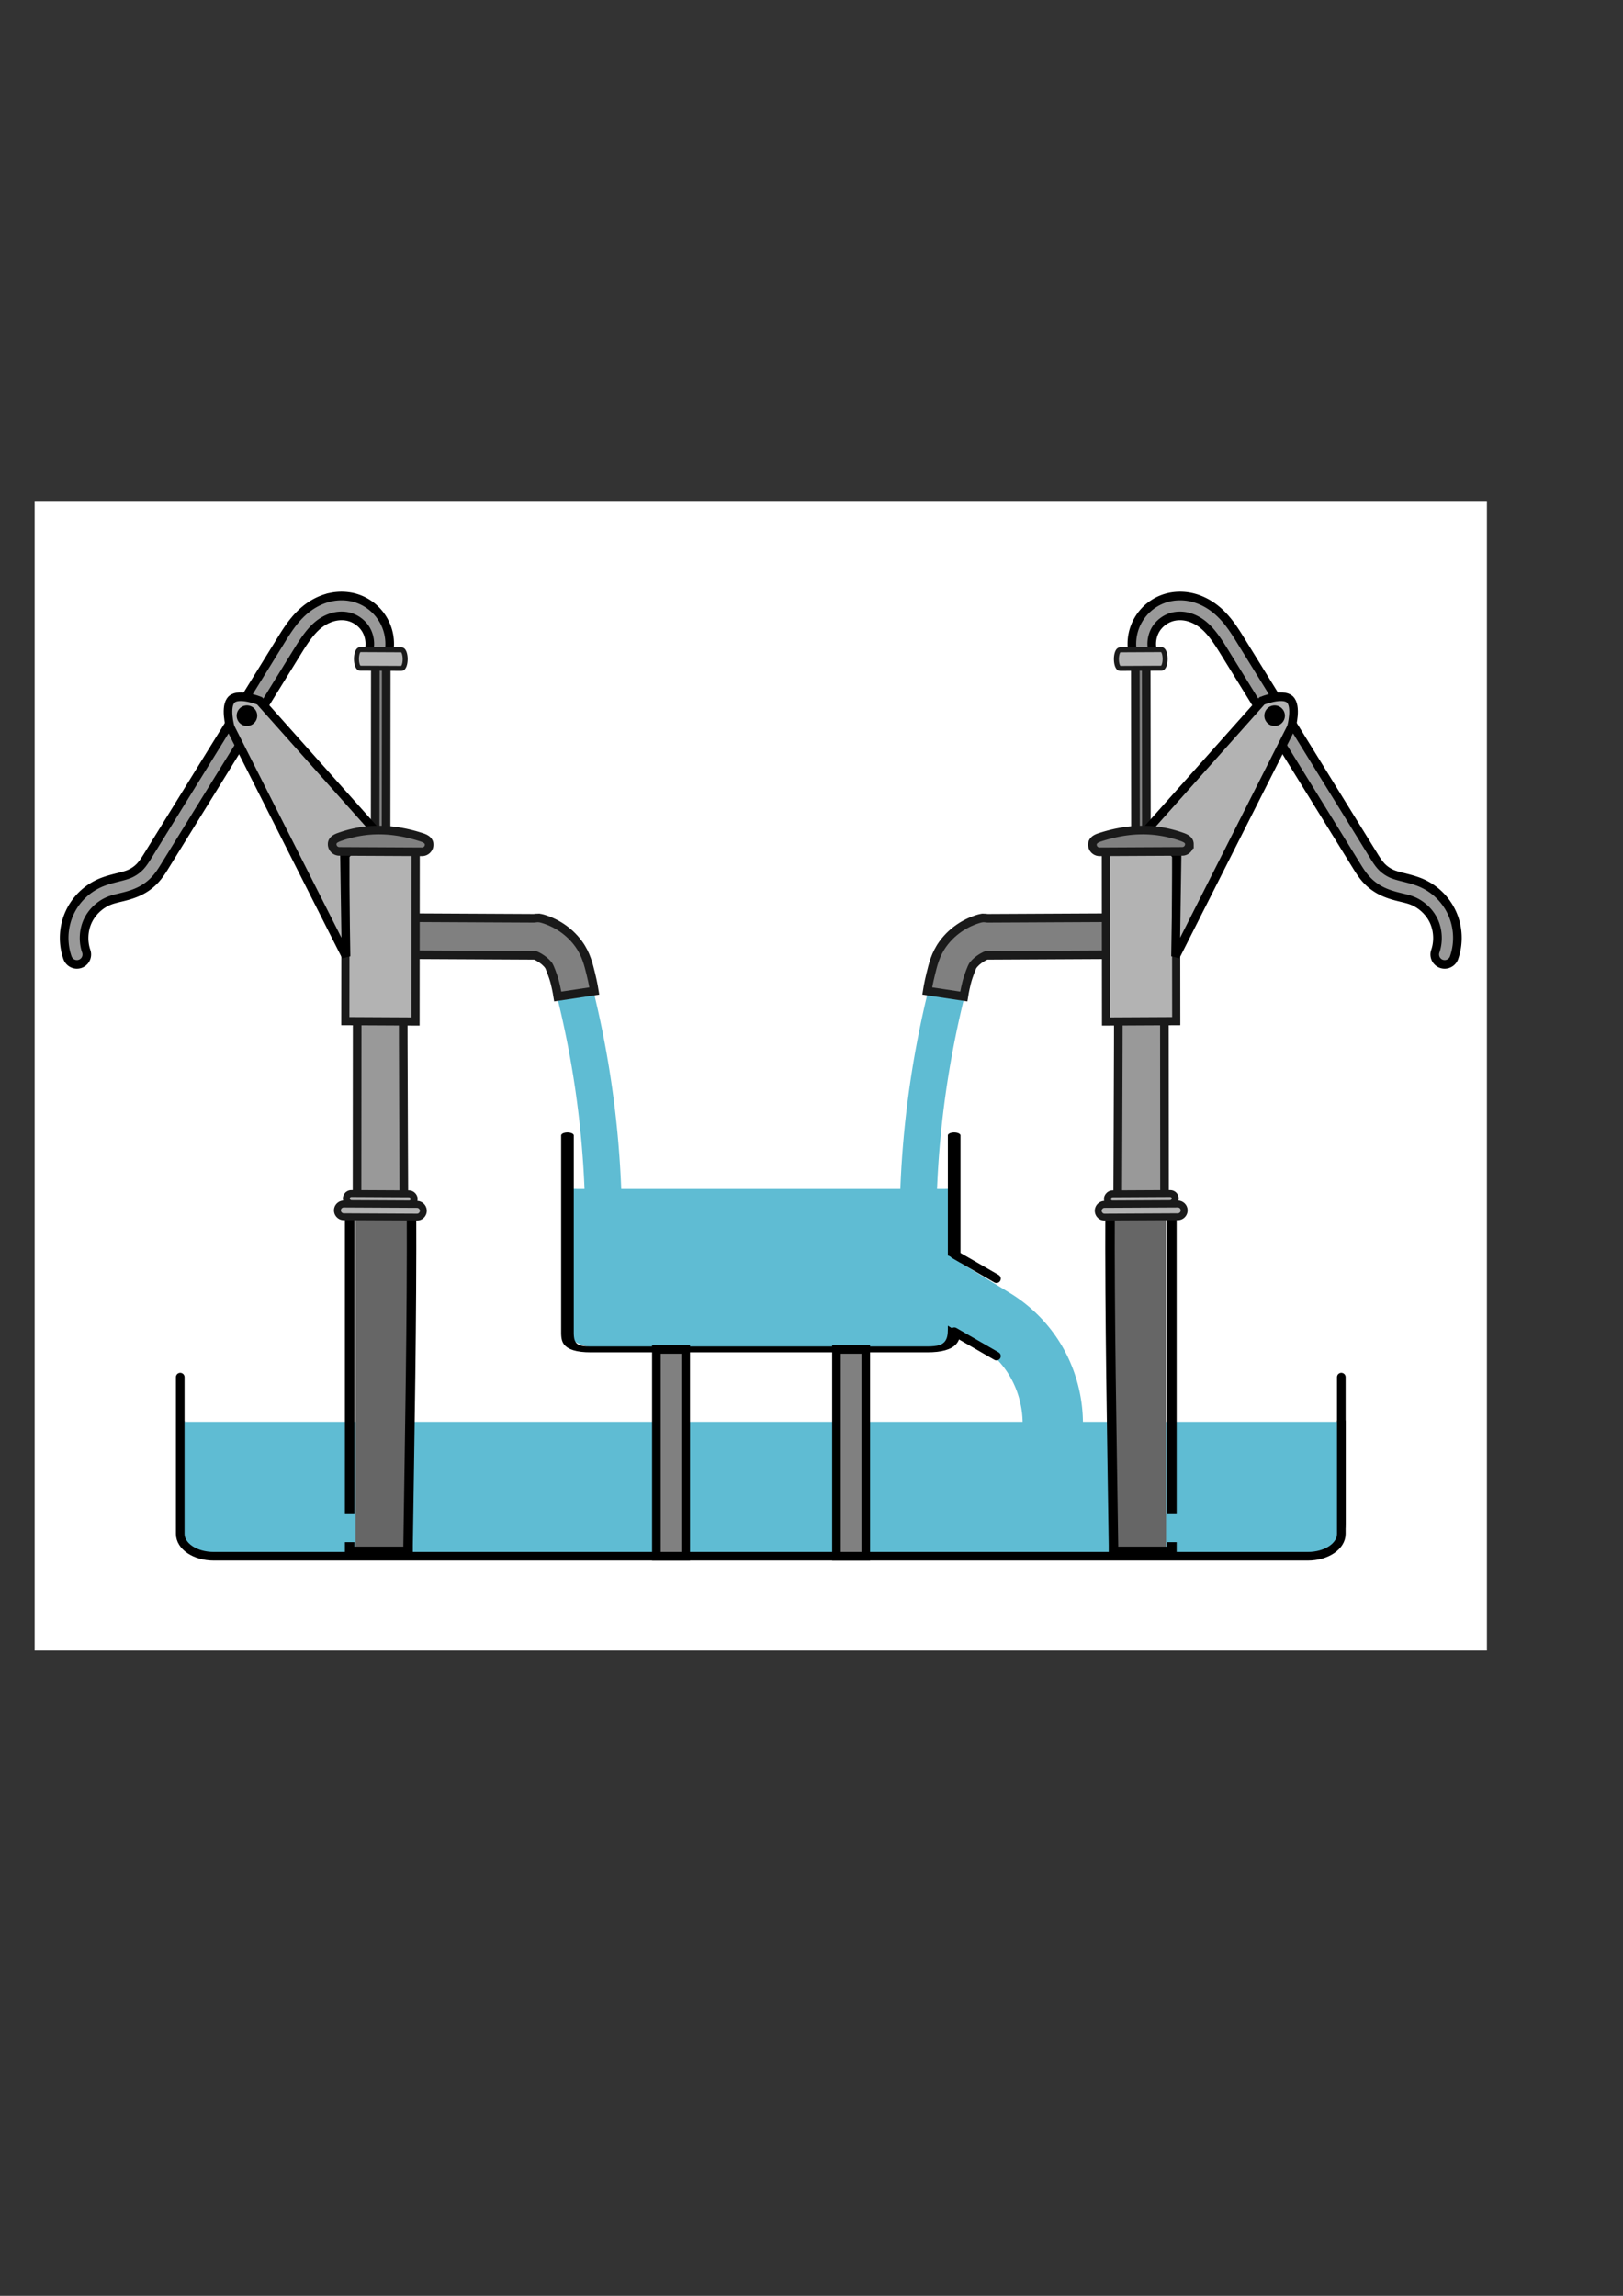 <svg xmlns="http://www.w3.org/2000/svg" width="210mm" height="297mm"><rect width="100%" height="100%" fill="#333333" stroke="none"/><rect width="709.207" height="560.732" x="17.444" y="245.815" rx="0" ry="0" fill="#fff" stroke="#fff" stroke-linecap="square"/><path d="M88.143 673.346v71.623c0 7.936 7.31 14.325 16.388 14.325h535.032c9.08 0 16.389-6.389 16.389-14.325v-71.623" fill="none" stroke="#000" stroke-width="4.213" stroke-linecap="round"/><path d="M88.143 695.182v54.771c0 6.069 7.31 10.954 16.388 10.954h535.032c9.08 0 16.389-4.885 16.389-10.954v-54.77" fill="#5fbcd3" stroke="#000" stroke-width="4.213" stroke-linecap="round"/><path d="M638.794 376.059v241.036c0 15.773-15.157 28.47-33.983 28.47H373.189c-18.826 0-33.983-12.697-33.983-28.47V376.059" fill="#5fbcd3" stroke="#5fbcd3" stroke-width="7.666" transform="matrix(-.618 0 0 .288 674.269 473.046)"/><path d="M642 285.073v328.579c0 19.23.888 34.71-18.342 34.71H357.07c-19.23 0-21.07-15.48-21.07-34.71v-328.58" fill="none" stroke="#000" stroke-width="9.991" stroke-linecap="round" transform="matrix(-.618 0 0 .288 674.269 473.046)"/><g fill="gray" stroke="#000" stroke-width="5"><path d="M423.38 659.792h-14.325v101.115h14.324zM335.325 659.792H321v101.115h14.325z" stroke-width="4.213"/></g><path d="M457.991 627.503l29.05 17.805a60.084 60.084 0 0 1 17.375 16.773c8.68 12.686 12.197 28.796 9.596 43.945" fill="none" stroke="#5fbcd3" stroke-width="29.492" stroke-linecap="round"/><path d="M466.68 613.303l20.622 11.906M466.68 651.155l20.622 11.906" fill="none" stroke="#000" stroke-width="4.213" stroke-linecap="round"/><path d="M467.121 469.558A477.105 477.105 0 0 0 449.2 583.147" fill="none" stroke="#5fbcd3" stroke-width="17.943" stroke-linecap="round"/><path fill="#666" d="M544.23 596.129h26.005v160.13h-26.006z"/><g transform="translate(23.829 318.75) scale(.381)"><path d="M1432.212 725.939l-.353-446.389-59.532.292c1.3 148.324.203 297.537-.361 446.448" fill="#999" stroke="#1a1a1a" stroke-width="11.069"/><path d="M1362.284 711.977c-.615 145.25 2.3 290.271 4.373 434.373v7.895h75.004v-11.793m0-37.046l-.02-396.882" fill="none" stroke="#000" stroke-width="12.182"/><path style="text-indent:0;text-align:start;line-height:normal;text-transform:none;block-progression:tb;marker:none;-inkscape-font-specification:Sans" d="M1199.784 341.369c-1.72.037-4.115.412-7.968 1.664-17.455 5.675-33.096 16.536-44.194 31.842-9.542 13.162-12.609 26.633-15.563 38.483-2.954 11.85-4.483 21.772-4.483 21.772l46.944 7.112s1.224-7.976 3.61-17.548c2.387-9.573 7.21-21.06 7.921-22.04 3.913-5.395 10.749-10.445 17.584-13.304l.562-.003 197.127-.97-.038-47.5-196.096.965c-.649-.066-.686-.102-1.531-.149-1.103-.06-2.155-.362-3.875-.324zm1.038 47.744l1.031.152c-.862.046-1.001-.15-1.031-.152z" font-weight="400" color="#000" fill="gray" stroke="#1a1a1a" stroke-width="11.069" overflow="visible" font-family="Sans"/><rect rx="6.469" width="87.118" height="12.938" x="1358.116" y="-715.212" ry="6.469" transform="matrix(1 -.005 -.001 -1 0 0)" fill="#b3b3b3" stroke="#1a1a1a" stroke-width="8.856" stroke-linecap="square"/><path d="M1355.299 725.323l93.877-.462a8.21 8.21 0 0 0 8.18-8.227 8.126 8.126 0 0 0-8.193-8.147l-93.877.462a8.21 8.21 0 0 0-8.18 8.227 8.126 8.126 0 0 0 8.192 8.147z" fill="#b3b3b3" stroke="#1a1a1a" stroke-width="8.856" stroke-linecap="square"/><rect rx="7" width="14" height="279.997" x="1394.675" y="15.919" ry="7" transform="matrix(1 -.005 .001 1 0 0)" fill="gray" stroke="#1a1a1a" stroke-width="11.069" stroke-linecap="square"/><rect width="90.095" height="226.536" x="1356.628" y="-481.072" ry="80.825" transform="matrix(1 -.005 -.001 -1 0 0)" rx="0" fill="#b3b3b3" stroke="#1a1a1a" stroke-width="10.475" stroke-linecap="square"/><path style="text-indent:0;text-align:start;line-height:normal;text-transform:none;block-progression:tb;marker:none;-inkscape-font-specification:Sans" d="M1450.139-71.684c-5.28.155-10.563.938-15.74 2.449-14.462 4.22-26.954 13.728-34.91 26.53-7.957 12.802-10.927 28.178-8.286 42.978a12.725 12.778 46.897 1 0 25.094-4.602c-1.5-8.407.296-17.731 4.816-25.003 4.52-7.272 12.121-13.025 20.336-15.422 5.968-1.742 12.624-1.918 18.996-.579 6.394 1.344 12.718 4.223 18.377 8.22 11.26 7.956 20.106 20.875 28.887 35.078l171.415 277.312c3.462 5.6 7.393 11.827 12.892 17.637 5.488 5.798 11.971 10.5 19.072 13.991 14.336 7.048 28.062 8.223 37.99 11.91 12.344 4.584 23.069 14.435 28.66 26.35 5.591 11.915 6.345 26.51 2.001 38.974a12.729 12.781 46.897 0 0 24.097 8.282c6.612-18.972 5.515-40.027-2.995-58.164-8.511-18.137-24.002-32.385-42.791-39.363-14.191-5.27-26.898-6.577-35.646-10.877-4.441-2.183-8.48-5.13-11.83-8.668-3.337-3.526-6.439-8.215-9.737-13.55L1529.422-15.513c-9.047-14.634-19.387-30.817-35.816-42.424-8.186-5.783-17.6-10.206-27.815-12.353a66.584 66.584 0 0 0-15.652-1.394z" font-weight="400" color="#000" fill="#999" stroke="#000" stroke-width="11.069" overflow="visible" font-family="Sans"/><path d="M1375.05 21.145l53.26-.262c2.574-.013 4.642-5.337 4.636-11.937-.01-6.6-2.08-11.904-4.654-11.891l-53.261.262c-2.574.012-4.641 5.336-4.636 11.937.01 6.6 2.081 11.904 4.654 11.891z" fill="#b3b3b3" stroke="#1a1a1a" stroke-width="6.402" stroke-linecap="square"/><path d="M1410.439 227.552L1557.238 62.81s26.114-10.516 35.685-1.995c9.57 8.52 2.13 35.66 2.13 35.66l-148.739 294.203 1.94-129.461z" fill="#b3b3b3" stroke="#000" stroke-width="11.069" stroke-linecap="round"/><path d="M1348.82 238.065c33.678-11.008 68.605-13.94 106.063-.521 4.8 1.719 9.218 4.064 9.222 9.169a9.243 9.243 0 0 1-9.207 9.26l-106.063.521a9.149 9.149 0 0 1-9.222-9.169c0-5.105 4.349-7.672 9.207-9.26z" fill="gray" stroke="#1a1a1a" stroke-width="11.069" stroke-linecap="square"/><path d="M1582.5 81.862a9 9 0 1 1-18 0 9 9 0 0 1 18 0z" stroke="#000" stroke-width="8.38" stroke-linecap="round"/></g><path d="M276.973 469.558a477.105 477.105 0 0 1 17.923 113.589" fill="none" stroke="#5fbcd3" stroke-width="17.943" stroke-linecap="round"/><g><path fill="#666" d="M199.865 596.129H173.86v160.13h26.005z"/><g transform="matrix(-.381 0 0 .381 720.265 318.75)"><path d="M1432.212 725.939l-.353-446.389-59.532.292c1.3 148.324.203 297.537-.361 446.448" fill="#999" stroke="#1a1a1a" stroke-width="11.069"/><path d="M1362.284 711.977c-.615 145.25 2.3 290.271 4.373 434.373v7.895h75.004v-11.793m0-37.046l-.02-396.882" fill="none" stroke="#000" stroke-width="12.182"/><path d="M1199.784 341.369c-1.72.037-4.115.412-7.968 1.664-17.455 5.675-33.096 16.536-44.194 31.842-9.542 13.162-12.609 26.633-15.563 38.483-2.954 11.85-4.483 21.772-4.483 21.772l46.944 7.112s1.224-7.976 3.61-17.548c2.387-9.573 7.21-21.06 7.921-22.04 3.913-5.395 10.749-10.445 17.584-13.304l.562-.003 197.127-.97-.038-47.5-196.096.965c-.649-.066-.686-.102-1.531-.149-1.103-.06-2.155-.362-3.875-.324zm1.038 47.744l1.031.152c-.862.046-1.001-.15-1.031-.152z" style="text-indent:0;text-align:start;line-height:normal;text-transform:none;block-progression:tb;marker:none;-inkscape-font-specification:Sans" font-weight="400" color="#000" fill="gray" stroke="#1a1a1a" stroke-width="11.069" overflow="visible" font-family="Sans"/><rect rx="6.469" transform="matrix(1 -.005 -.001 -1 0 0)" ry="6.469" y="-715.212" x="1358.116" height="12.938" width="87.118" fill="#b3b3b3" stroke="#1a1a1a" stroke-width="8.856" stroke-linecap="square"/><path d="M1355.299 725.323l93.877-.462a8.21 8.21 0 0 0 8.18-8.227 8.126 8.126 0 0 0-8.193-8.147l-93.877.462a8.21 8.21 0 0 0-8.18 8.227 8.126 8.126 0 0 0 8.192 8.147z" fill="#b3b3b3" stroke="#1a1a1a" stroke-width="8.856" stroke-linecap="square"/><rect rx="7" transform="matrix(1 -.005 .001 1 0 0)" ry="7" y="15.919" x="1394.675" height="279.997" width="14" fill="gray" stroke="#1a1a1a" stroke-width="11.069" stroke-linecap="square"/><rect rx="0" transform="matrix(1 -.005 -.001 -1 0 0)" ry="80.825" y="-481.072" x="1356.628" height="226.536" width="90.095" fill="#b3b3b3" stroke="#1a1a1a" stroke-width="10.475" stroke-linecap="square"/><path d="M1450.139-71.684c-5.28.155-10.563.938-15.74 2.449-14.462 4.22-26.954 13.728-34.91 26.53-7.957 12.802-10.927 28.178-8.286 42.978a12.725 12.778 46.897 1 0 25.094-4.602c-1.5-8.407.296-17.731 4.816-25.003 4.52-7.272 12.121-13.025 20.336-15.422 5.968-1.742 12.624-1.918 18.996-.579 6.394 1.344 12.718 4.223 18.377 8.22 11.26 7.956 20.106 20.875 28.887 35.078l171.415 277.312c3.462 5.6 7.393 11.827 12.892 17.637 5.488 5.798 11.971 10.5 19.072 13.991 14.336 7.048 28.062 8.223 37.99 11.91 12.344 4.584 23.069 14.435 28.66 26.35 5.591 11.915 6.345 26.51 2.001 38.974a12.729 12.781 46.897 0 0 24.097 8.282c6.612-18.972 5.515-40.027-2.995-58.164-8.511-18.137-24.002-32.385-42.791-39.363-14.191-5.27-26.898-6.577-35.646-10.877-4.441-2.183-8.48-5.13-11.83-8.668-3.337-3.526-6.439-8.215-9.737-13.55L1529.422-15.513c-9.047-14.634-19.387-30.817-35.816-42.424-8.186-5.783-17.6-10.206-27.815-12.353a66.584 66.584 0 0 0-15.652-1.394z" style="text-indent:0;text-align:start;line-height:normal;text-transform:none;block-progression:tb;marker:none;-inkscape-font-specification:Sans" font-weight="400" color="#000" fill="#999" stroke="#000" stroke-width="11.069" overflow="visible" font-family="Sans"/><path d="M1375.05 21.145l53.26-.262c2.574-.013 4.642-5.337 4.636-11.937-.01-6.6-2.08-11.904-4.654-11.891l-53.261.262c-2.574.012-4.641 5.336-4.636 11.937.01 6.6 2.081 11.904 4.654 11.891z" fill="#b3b3b3" stroke="#1a1a1a" stroke-width="6.402" stroke-linecap="square"/><path d="M1410.439 227.552L1557.238 62.81s26.114-10.516 35.685-1.995c9.57 8.52 2.13 35.66 2.13 35.66l-148.739 294.203 1.94-129.461z" fill="#b3b3b3" stroke="#000" stroke-width="11.069" stroke-linecap="round"/><path d="M1348.82 238.065c33.678-11.008 68.605-13.94 106.063-.521 4.8 1.719 9.218 4.064 9.222 9.169a9.243 9.243 0 0 1-9.207 9.26l-106.063.521a9.149 9.149 0 0 1-9.222-9.169c0-5.105 4.349-7.672 9.207-9.26z" fill="gray" stroke="#1a1a1a" stroke-width="11.069" stroke-linecap="square"/><path d="M1582.5 81.862a9 9 0 1 1-18 0 9 9 0 0 1 18 0z" stroke="#000" stroke-width="8.38" stroke-linecap="round"/></g></g></svg>